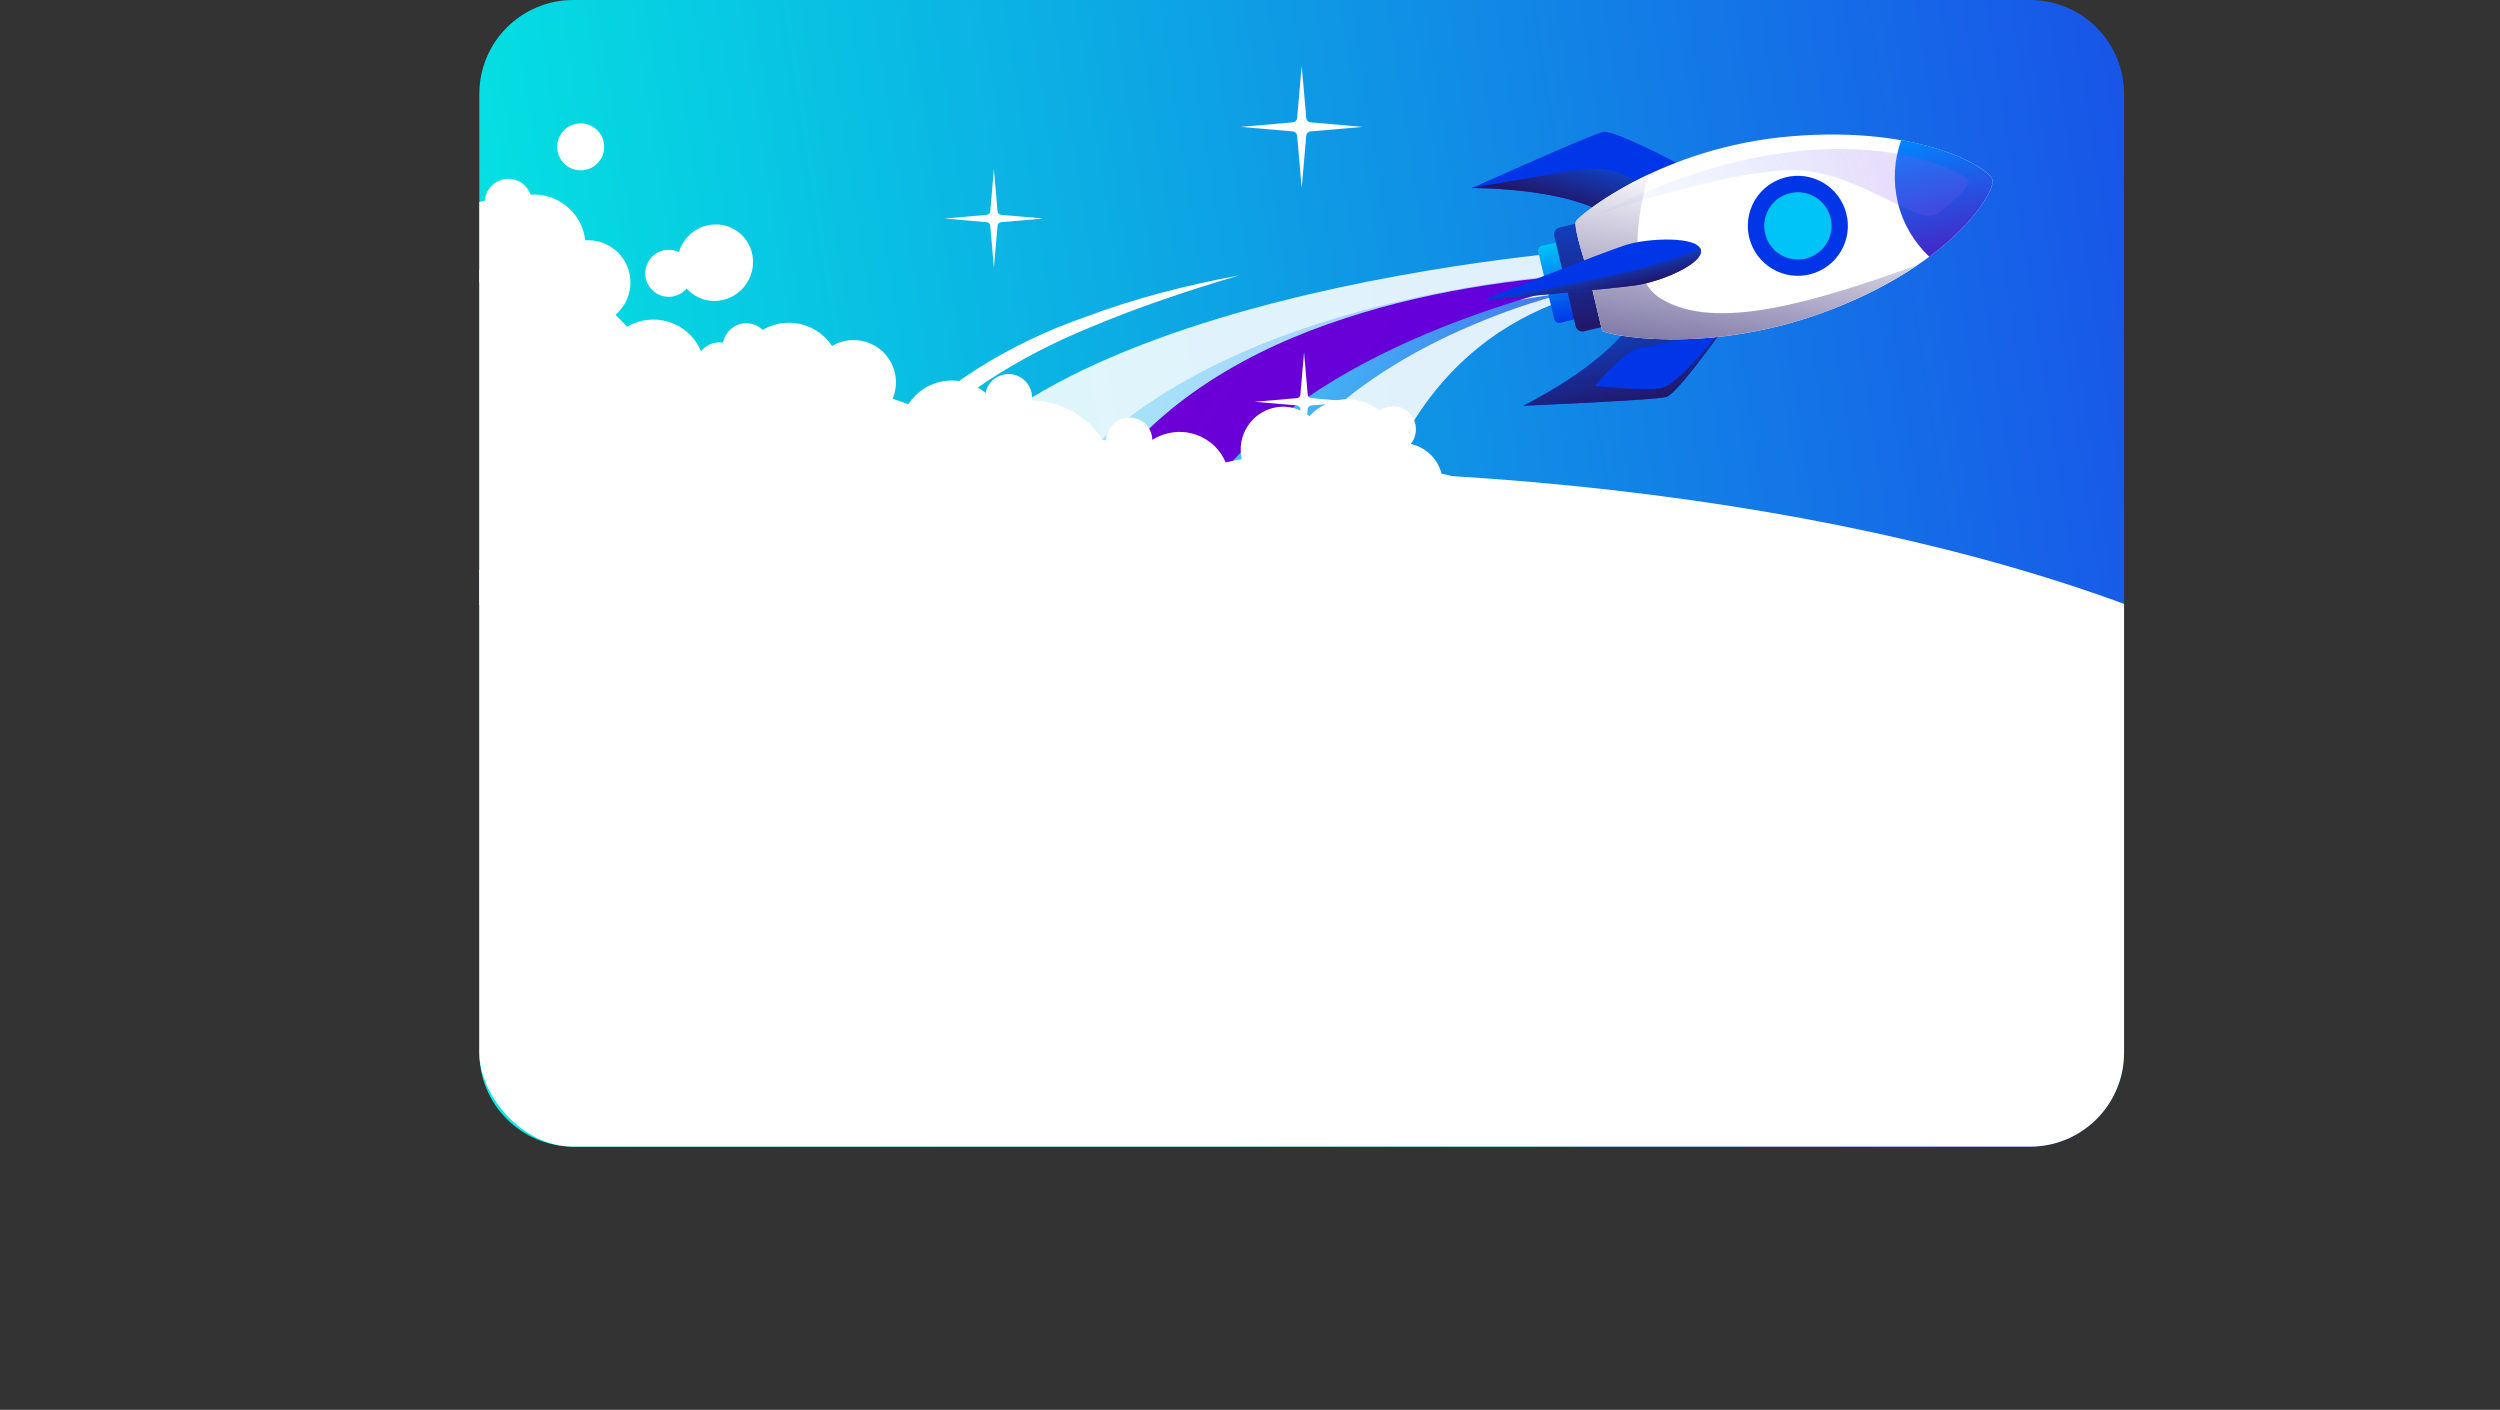 <?xml version="1.0" encoding="UTF-8"?><svg id="Capa_1" xmlns="http://www.w3.org/2000/svg" xmlns:xlink="http://www.w3.org/1999/xlink" viewBox="0 0 532 300"><rect x="0" y="0" width="532" height="300" fill="#333333" stroke="none"/><defs><style>.cls-1{fill:none;}.cls-2{fill:url(#Degradado_sin_nombre_11);opacity:.2;}.cls-2,.cls-3{isolation:isolate;}.cls-4{clip-path:url(#clippath);}.cls-5{fill:#0036e7;}.cls-6{fill:#00c4f8;}.cls-7,.cls-3{fill:#fff;}.cls-8{clip-path:url(#clippath-1);}.cls-3{opacity:.87;}.cls-9{fill:url(#Degradado_sin_nombre_10);}.cls-10{fill:url(#Degradado_sin_nombre_12);}.cls-11{opacity:.26;}.cls-12{opacity:.7;}.cls-13{fill:url(#Degradado_sin_nombre_6);}.cls-14{fill:url(#Degradado_sin_nombre_7);}.cls-15{fill:url(#Degradado_sin_nombre_2);}.cls-16{fill:url(#Degradado_sin_nombre_3);}.cls-17{fill:url(#Degradado_sin_nombre_8);}.cls-18{fill:url(#Degradado_sin_nombre_9);}.cls-19{fill:url(#Degradado_sin_nombre_4);}.cls-20{fill:url(#Degradado_sin_nombre_5);}.cls-21{fill:url(#Degradado_sin_nombre);}</style><linearGradient id="Degradado_sin_nombre" x1="491.14" y1="221.3" x2="40.02" y2="290.19" gradientTransform="translate(0 -132)" gradientUnits="userSpaceOnUse"><stop offset="0" stop-color="#1a4ae9"/><stop offset="1" stop-color="#00ffe0"/></linearGradient><linearGradient id="Degradado_sin_nombre_2" x1="247.45" y1="241.96" x2="314.67" y2="265.24" gradientTransform="translate(0 -132)" gradientUnits="userSpaceOnUse"><stop offset="0" stop-color="#00c4f8"/><stop offset="1" stop-color="#0036e7"/></linearGradient><linearGradient id="Degradado_sin_nombre_3" x1="217.48" y1="235.82" x2="314.5" y2="269.42" gradientTransform="translate(0 -132)" gradientUnits="userSpaceOnUse"><stop offset="0" stop-color="#00c4f8"/><stop offset="1" stop-color="#0036e7"/></linearGradient><linearGradient id="Degradado_sin_nombre_4" x1="226.6" y1="227.44" x2="319.28" y2="291.65" gradientTransform="translate(0 -132)" gradientUnits="userSpaceOnUse"><stop offset="0" stop-color="#6f00d4"/><stop offset="1" stop-color="#5800e2"/></linearGradient><linearGradient id="Degradado_sin_nombre_5" x1="329.48" y1="183.97" x2="333.36" y2="200.35" gradientTransform="translate(0 -132)" gradientUnits="userSpaceOnUse"><stop offset="0" stop-color="#00c4f8"/><stop offset="1" stop-color="#0036e7"/></linearGradient><linearGradient id="Degradado_sin_nombre_6" x1="333.62" y1="180" x2="338.84" y2="202.06" gradientTransform="translate(0 -132)" gradientUnits="userSpaceOnUse"><stop offset="0" stop-color="#113ebc"/><stop offset="1" stop-color="#221668"/></linearGradient><linearGradient id="Degradado_sin_nombre_7" x1="342.93" y1="202.43" x2="346.7" y2="218.35" gradientTransform="translate(0 -132)" gradientUnits="userSpaceOnUse"><stop offset="0" stop-color="#113ebc"/><stop offset="1" stop-color="#221668"/></linearGradient><linearGradient id="Degradado_sin_nombre_8" x1="333.83" y1="166.13" x2="331.35" y2="175.07" gradientTransform="translate(0 -132)" gradientUnits="userSpaceOnUse"><stop offset="0" stop-color="#113ebc"/><stop offset="1" stop-color="#221668"/></linearGradient><linearGradient id="Degradado_sin_nombre_9" x1="373.76" y1="170.94" x2="363.54" y2="234.95" gradientTransform="translate(0 -132)" gradientUnits="userSpaceOnUse"><stop offset="0" stop-color="#fff"/><stop offset="1" stop-color="#221668"/></linearGradient><linearGradient id="Degradado_sin_nombre_10" x1="411" y1="160.3" x2="416.88" y2="185.14" gradientTransform="translate(0 -132)" gradientUnits="userSpaceOnUse"><stop offset="0" stop-color="#0086ff"/><stop offset="1" stop-color="#4626c7"/></linearGradient><radialGradient id="Degradado_sin_nombre_11" cx="-266.72" cy="-200" fx="-266.72" fy="-200" r="1" gradientTransform="translate(-7566.73 18224.25) rotate(76.66) scale(59.44 59.45)" gradientUnits="userSpaceOnUse"><stop offset="0" stop-color="#0086ff" stop-opacity="0"/><stop offset="1" stop-color="#8a56ed"/></radialGradient><linearGradient id="Degradado_sin_nombre_12" x1="338.64" y1="190.16" x2="339.73" y2="194.76" gradientTransform="translate(0 -132)" gradientUnits="userSpaceOnUse"><stop offset="0" stop-color="#113ebc"/><stop offset="1" stop-color="#221668"/></linearGradient><clipPath id="clippath"><rect class="cls-1" x="102" width="350" height="200" rx="20" ry="20"/></clipPath><clipPath id="clippath-1"><rect class="cls-1" x="102" width="350" height="244" rx="20" ry="20"/></clipPath></defs><path class="cls-21" d="m102,20c0-11.05,8.95-20,20-20h310c11.05,0,20,8.95,20,20v204c0,11.05-8.95,20-20,20H122c-11.05,0-20-8.95-20-20V20Z"/><path class="cls-3" d="m340.1,53.05s-131.68,8.85-148.32,62.53c-16.65,53.67,21.66,66.91,21.66,66.91l-39.24-.68,183.19,40.8s-79.13-69.06-64.63-115.15c14.49-46.1,55.21-46.72,55.21-46.72"/><g class="cls-12"><path class="cls-15" d="m333.46,62.36c-6.91,1.69-13.64,4.05-20.12,6.81-6.49,2.76-12.76,5.97-18.6,9.73-11.63,7.46-21.75,17.25-27.13,28.97-2.7,5.84-4.19,12.03-4.61,18.28-.33,3.12-.04,6.29.08,9.42.52,3.17.76,6.29,1.66,9.39,2.96,12.46,8.86,24.42,16.08,35.66l-20.54,11.17c-6.32-13.7-11.38-28.45-12.88-44.12-1.81-15.5,1.43-32.34,9.98-45.52,4.23-6.61,9.63-12.21,15.54-16.87,5.91-4.68,12.34-8.43,18.96-11.5,6.63-3.09,13.49-5.49,20.44-7.37,6.96-1.88,13.98-3.3,21.08-4.03l.06-.03h0Z"/></g><g class="cls-11"><path class="cls-16" d="m338.04,58.14c-17.18,2.62-34.05,7.07-50.1,13.21-15.99,6.17-31.35,14.38-43.46,25.68-6.01,5.64-11.11,12.07-14.63,19.15-3.61,7.04-5.37,14.78-5.57,22.56-.15,7.77.83,15.66,3.37,23.29.93,3.86,2.73,7.57,4.15,11.33,1.6,3.72,3.59,7.32,5.36,11l-16.41,8.02c-1.66-4.34-3.5-8.54-4.97-12.93-1.28-4.5-2.88-8.82-3.64-13.52-2.13-9.11-2.6-18.81-1.53-28.31,1.1-9.51,4.19-18.93,9.24-26.97,4.97-8.09,11.5-14.92,18.68-20.54,14.46-11.24,31.11-18.17,47.96-23.05,16.9-4.83,34.2-7.79,51.55-8.9v-.02h0Z"/></g><path class="cls-19" d="m346.61,58.15c-9.92,1.8-19.61,4.39-29.06,7.57-9.43,3.19-18.59,6.97-27.2,11.53-8.59,4.57-16.62,9.94-23.41,16.21-6.78,6.27-12.19,13.47-15.41,21.19-6.59,15.5-3.81,32.59,3.24,48.65.45,1,.77,2.01,1.3,3.01l1.56,2.98,3.08,5.93c2.42,3.88,4.77,7.75,7.28,11.57,2.76,3.75,5.37,7.51,8.21,11.19l8.92,10.86-33.74,24.24-7.96-14.07c-2.53-4.79-4.86-9.78-7.24-14.64-2.22-5.03-4.24-10.21-6.26-15.3l-2.55-8.03-1.26-4c-.41-1.34-.66-2.77-1-4.16l-1.82-8.33c-.43-2.86-.75-5.76-1.08-8.62-.12-1.44-.41-2.83-.4-4.32l-.06-4.43c0-2.94-.12-5.85.33-8.86.96-11.82,4.76-23.74,11.21-33.61,6.41-9.94,15.02-17.69,24.15-23.6,9.18-5.94,18.95-10.18,28.84-13.4,9.89-3.23,19.96-5.47,30.02-7.02,10.08-1.54,20.19-2.45,30.28-2.52l.04-.04v.02Z"/><path class="cls-20" d="m335.51,66.73l-3.38-14.25c-.14-.59-.74-.96-1.33-.82l-2.64.62c-.6.14-.96.74-.82,1.33l3.38,14.25c.14.59.74.96,1.33.82l2.64-.62c.6-.14.96-.74.82-1.33Z"/><path class="cls-13" d="m341.73,67.88l-4.55-19.2c-.19-.8-.99-1.29-1.79-1.1l-3.55.84c-.8.19-1.29.99-1.1,1.78l4.55,19.2c.19.8.99,1.29,1.79,1.1l3.55-.84c.8-.19,1.29-.99,1.1-1.79h0Z"/><path class="cls-5" d="m357.8,35.19s-14.2-7.58-16.62-7.13c-2.43.46-27.97,11.96-27.97,11.96,0,0,24.08-.23,31.63,7.97l12.96-12.8Z"/><path class="cls-5" d="m366.2,70.66s-9.28,13.13-11.66,13.82-30.37,1.86-30.37,1.86c0,0,21.64-10.59,24.68-21.32l17.34,5.63h.02,0Z"/><path class="cls-14" d="m354.56,84.49c2.02-.59,9.11-10.27,11.1-13.07-.17-.16-.29-.25-.29-.25,0,0-8.2,10.94-12.17,11.48-3.98.54-13.82-.53-13.82-.53,0,0,6.38-7.7,9.79-8.12,3.41-.42,13.39-2.99,13.39-2.99l-16.01-1.48c-6.46,9-22.36,16.79-22.36,16.79,0,0,27.99-1.17,30.38-1.86v.02h-.01Z"/><path class="cls-17" d="m345.46,47.38l5.08-5.02c-1.04-2.83-4.59-8.04-16.49-5.99-11.19,1.95-17.79,3.08-20.73,3.58-.08.02-.12.06-.12.06,0,0,23.78-.23,31.48,7.84l.79-.47h-.01Z"/><path class="cls-7" d="m338.04,58.14s-3.42-9.85-2.64-11.1,18.14-15.76,45.85-18.05c27.71-2.29,42.15,6.8,42.75,9.32s-8.24,17.55-34.51,27.63c-26.27,10.08-48.38,5.19-48.56,4.43l-2.91-12.24h.02Z"/><path class="cls-5" d="m379.1,58.11c5.55,1.92,11.62-1.02,13.54-6.57s-1.02-11.61-6.58-13.54c-5.55-1.92-11.62,1.02-13.54,6.57s1.02,11.61,6.58,13.54Z"/><path class="cls-6" d="m380.24,54.82c3.74,1.29,7.81-.68,9.11-4.42,1.29-3.73-.69-7.81-4.42-9.1-3.74-1.29-7.81.68-9.11,4.42-1.29,3.73.69,7.81,4.42,9.1Z"/><path class="cls-18" d="m353.38,63.5c11.69,7.34,33.36.54,54.73-7.13-4.89,3.32-11,6.65-18.62,9.57-26.27,10.08-48.37,5.19-48.56,4.43l-2.91-12.24s-3.42-9.85-2.63-11.1c.42-.7,5.92-5.42,15.42-9.91-3.8,13.78-3.06,22.88,2.55,26.39h.03-.01Z"/><path class="cls-5" d="m315.52,63.87s25.58-10.2,30.43-11.73c4.84-1.54,15.28-1.88,15.97,1.02s-8.38,6.79-13.94,7.58c-5.56.79-32.47,3.15-32.47,3.15v-.02h.01Z"/><path class="cls-9" d="m404.57,29.82c-1.47,4.1-1.8,8.64-.73,13.2,1.06,4.55,3.51,8.59,6.72,11.62,10.11-7.53,13.84-14.64,13.45-16.32-.39-1.68-6.94-6.29-19.43-8.5h-.01Z"/><path class="cls-2" d="m413.01,45.02c.46-.54,6.57-5.15,5.78-6.77s-30.01-17.69-78.65,7.41c0,0,25.83-9.11,40.75-9.45s28.15,13.34,32.09,8.8h.03Z"/><path class="cls-10" d="m315.66,63.82l-.14.05s26.91-2.36,32.47-3.15c5.55-.77,14.63-4.67,13.94-7.58-.04-.16-.12-.31-.22-.45-2.59,1.57-9.05,3.89-21.5,6.53-10.73,2.26-20.68,3.95-24.55,4.6Z"/><path class="cls-7" d="m179.44,143.44c-14.06-36.98,19.87-65.09,51.57-76.01,10.6-3.98,21.56-6.78,32.61-8.81-10.78,3.19-21.42,6.73-31.7,11.07-30.24,12.35-61.03,37.48-52.48,73.75Z"/><path class="cls-7" d="m186.22,187.19c13.1,4.54,27.4-2.4,31.93-15.5,4.53-13.09-2.41-27.39-15.51-31.93-13.1-4.54-27.4,2.4-31.93,15.5-4.54,13.1,2.41,27.39,15.51,31.93h0Z"/><path class="cls-7" d="m203.91,179.69c13.1,4.54,27.4-2.4,31.93-15.5,4.54-13.1-2.41-27.39-15.51-31.93-13.1-4.54-27.4,2.4-31.93,15.5-4.54,13.1,2.41,27.39,15.51,31.93h0Z"/><path class="cls-7" d="m234.46,181.5c13.1,4.54,27.4-2.4,31.93-15.5,4.54-13.1-2.41-27.39-15.51-31.93-13.1-4.54-27.4,2.4-31.93,15.5-4.54,13.1,2.41,27.39,15.51,31.93h0Z"/><path class="cls-7" d="m288.47,208.48c13.1,4.54,27.4-2.4,31.93-15.5,4.54-13.1-2.41-27.39-15.51-31.93-13.1-4.54-27.4,2.4-31.93,15.5-4.54,13.1,2.41,27.39,15.51,31.93h0Z"/><path class="cls-7" d="m275.73,173.52c7.88,2.73,16.47-1.44,19.2-9.32,2.73-7.88-1.45-16.47-9.32-19.2s-16.47,1.44-19.2,9.32c-2.73,7.88,1.45,16.47,9.32,19.2Z"/><path class="cls-7" d="m267.73,154.39c5.58,1.93,11.67-1.02,13.6-6.6,1.93-5.58-1.03-11.67-6.6-13.6-5.58-1.93-11.67,1.02-13.6,6.6-1.93,5.58,1.02,11.66,6.6,13.6Z"/><path class="cls-7" d="m205.6,131.23c4.29,1.49,8.97-.79,10.45-5.07,1.49-4.29-.79-8.97-5.08-10.45-4.29-1.49-8.97.79-10.45,5.07-1.48,4.29.79,8.97,5.08,10.45Z"/><path class="cls-7" d="m263.56,129.87c4.29,1.49,8.97-.79,10.45-5.07,1.49-4.29-.79-8.97-5.08-10.45-4.29-1.49-8.97.79-10.46,5.07-1.48,4.29.79,8.97,5.08,10.45h.01Z"/><path class="cls-7" d="m296.22,177.68c7.88,2.73,16.47-1.44,19.2-9.32s-1.45-16.47-9.33-19.2-16.47,1.44-19.2,9.32c-2.73,7.88,1.45,16.47,9.32,19.2h0Z"/><path class="cls-7" d="m189.93,153.5c7.88,2.73,16.47-1.44,19.2-9.32,2.73-7.87-1.45-16.47-9.33-19.2-7.88-2.73-16.47,1.44-19.2,9.32-2.73,7.87,1.45,16.47,9.33,19.2h0Z"/><path class="cls-7" d="m217.39,147.99c7.88,2.73,16.47-1.44,19.2-9.32,2.73-7.87-1.45-16.47-9.33-19.2-7.88-2.73-16.47,1.44-19.2,9.32-2.73,7.87,1.45,16.47,9.33,19.2Z"/><path class="cls-7" d="m236.31,149.68c7.88,2.73,16.47-1.44,19.2-9.32,2.73-7.87-1.45-16.47-9.32-19.2s-16.47,1.44-19.2,9.32c-2.73,7.87,1.45,16.47,9.33,19.2h0Z"/><path class="cls-7" d="m253.85,160.94c5.87,2.03,12.29-1.08,14.32-6.95s-1.08-12.28-6.95-14.32c-5.87-2.03-12.28,1.08-14.32,6.95-2.03,5.87,1.08,12.28,6.95,14.32Z"/><path class="cls-7" d="m213.02,45.72l8.98.78-8.98.78c-.39.03-.7.35-.74.74l-.78,8.98-.78-8.98c-.03-.39-.35-.7-.74-.74l-8.98-.78,8.98-.78c.39-.03.7-.35.74-.74l.78-8.98.78,8.98c.03.39.35.7.74.74Z"/><g class="cls-4"><g><circle class="cls-7" cx="179.48" cy="119.31" r="36"/><circle class="cls-7" cx="147.02" cy="99.54" r="18"/><circle class="cls-7" cx="219.38" cy="103.23" r="18"/><circle class="cls-7" cx="205.97" cy="94.85" r="11"/><circle class="cls-7" cx="202.55" cy="91.97" r="11"/><circle class="cls-7" cx="167.87" cy="79.68" r="11"/><circle class="cls-7" cx="181.66" cy="81.36" r="9"/><circle class="cls-7" cx="155.01" cy="85.21" r="9"/><circle class="cls-7" cx="123.57" cy="31.25" r="5"/><circle class="cls-7" cx="214.62" cy="84.6" r="5"/><circle class="cls-7" cx="158.8" cy="73.78" r="5"/><ellipse class="cls-7" cx="268.81" cy="133.15" rx="36" ry="35.31" transform="translate(12.6 289.17) rotate(-57.69)"/><ellipse class="cls-7" cx="303.62" cy="118.49" rx="18" ry="17.65" transform="translate(41.19 311.77) rotate(-57.69)"/><ellipse class="cls-7" cx="232.63" cy="111.45" rx="18" ry="17.65" transform="translate(14.09 248.49) rotate(-57.69)"/><ellipse class="cls-7" cx="247.04" cy="105.19" rx="11" ry="10.79" transform="translate(26.09 257.76) rotate(-57.69)"/><ellipse class="cls-7" cx="250.84" cy="102.85" rx="11" ry="10.79" transform="translate(29.84 259.88) rotate(-57.69)"/><ellipse class="cls-7" cx="286.58" cy="95.89" rx="11" ry="10.79" transform="translate(52.36 286.84) rotate(-57.69)"/><ellipse class="cls-7" cx="272.9" cy="95.5" rx="9" ry="8.83" transform="translate(46.32 275.1) rotate(-57.69)"/><ellipse class="cls-7" cx="298.18" cy="103.22" rx="9" ry="8.83" transform="translate(51.57 300.06) rotate(-57.69)"/><ellipse class="cls-7" cx="152.17" cy="55.9" rx="8.19" ry="8.03" transform="translate(23.59 154.63) rotate(-57.69)"/><ellipse class="cls-7" cx="240.3" cy="93.83" rx="5" ry="4.9" transform="translate(32.55 246.77) rotate(-57.69)"/><ellipse class="cls-7" cx="296.37" cy="91.42" rx="5" ry="4.9" transform="translate(60.7 293.04) rotate(-57.69)"/><path class="cls-7" d="m106.12,57.02c19.88,0,36,16.12,36,36s-16.12,36-36,36-5.54-16.12-5.54-36-14.34-36,5.54-36Z"/><circle class="cls-7" cx="148.98" cy="96.64" r="18"/><circle class="cls-7" cx="140.79" cy="83.11" r="11"/><circle class="cls-7" cx="139.04" cy="79" r="11"/><circle class="cls-7" cx="113.61" cy="52.4" r="11"/><circle class="cls-7" cx="125.16" cy="60.12" r="9"/><circle class="cls-7" cx="104.89" cy="51.54" r="9"/><circle class="cls-7" cx="142.31" cy="58.16" r="5"/><circle class="cls-7" cx="153.13" cy="77.85" r="5"/><circle class="cls-7" cx="108.17" cy="43.05" r="5"/></g></g><path class="cls-7" d="m279.02,84.72l8.98.78-8.98.78c-.39.03-.7.35-.74.74l-.78,8.98-.78-8.98c-.03-.39-.35-.7-.74-.74l-8.98-.78,8.98-.78c.39-.03.7-.35.74-.74l.78-8.98.78,8.98c.03.39.35.7.74.74Z"/><path class="cls-7" d="m278.88,26.03l11.12.97-11.12.97c-.49.04-.87.43-.91.91l-.97,11.12-.97-11.12c-.04-.49-.43-.87-.91-.91l-11.12-.97,11.12-.97c.49-.04.87-.43.91-.91l.97-11.12.97,11.12c.04.49.43.87.91.91Z"/><g class="cls-8"><ellipse class="cls-7" cx="266" cy="200" rx="266" ry="100"/></g></svg>